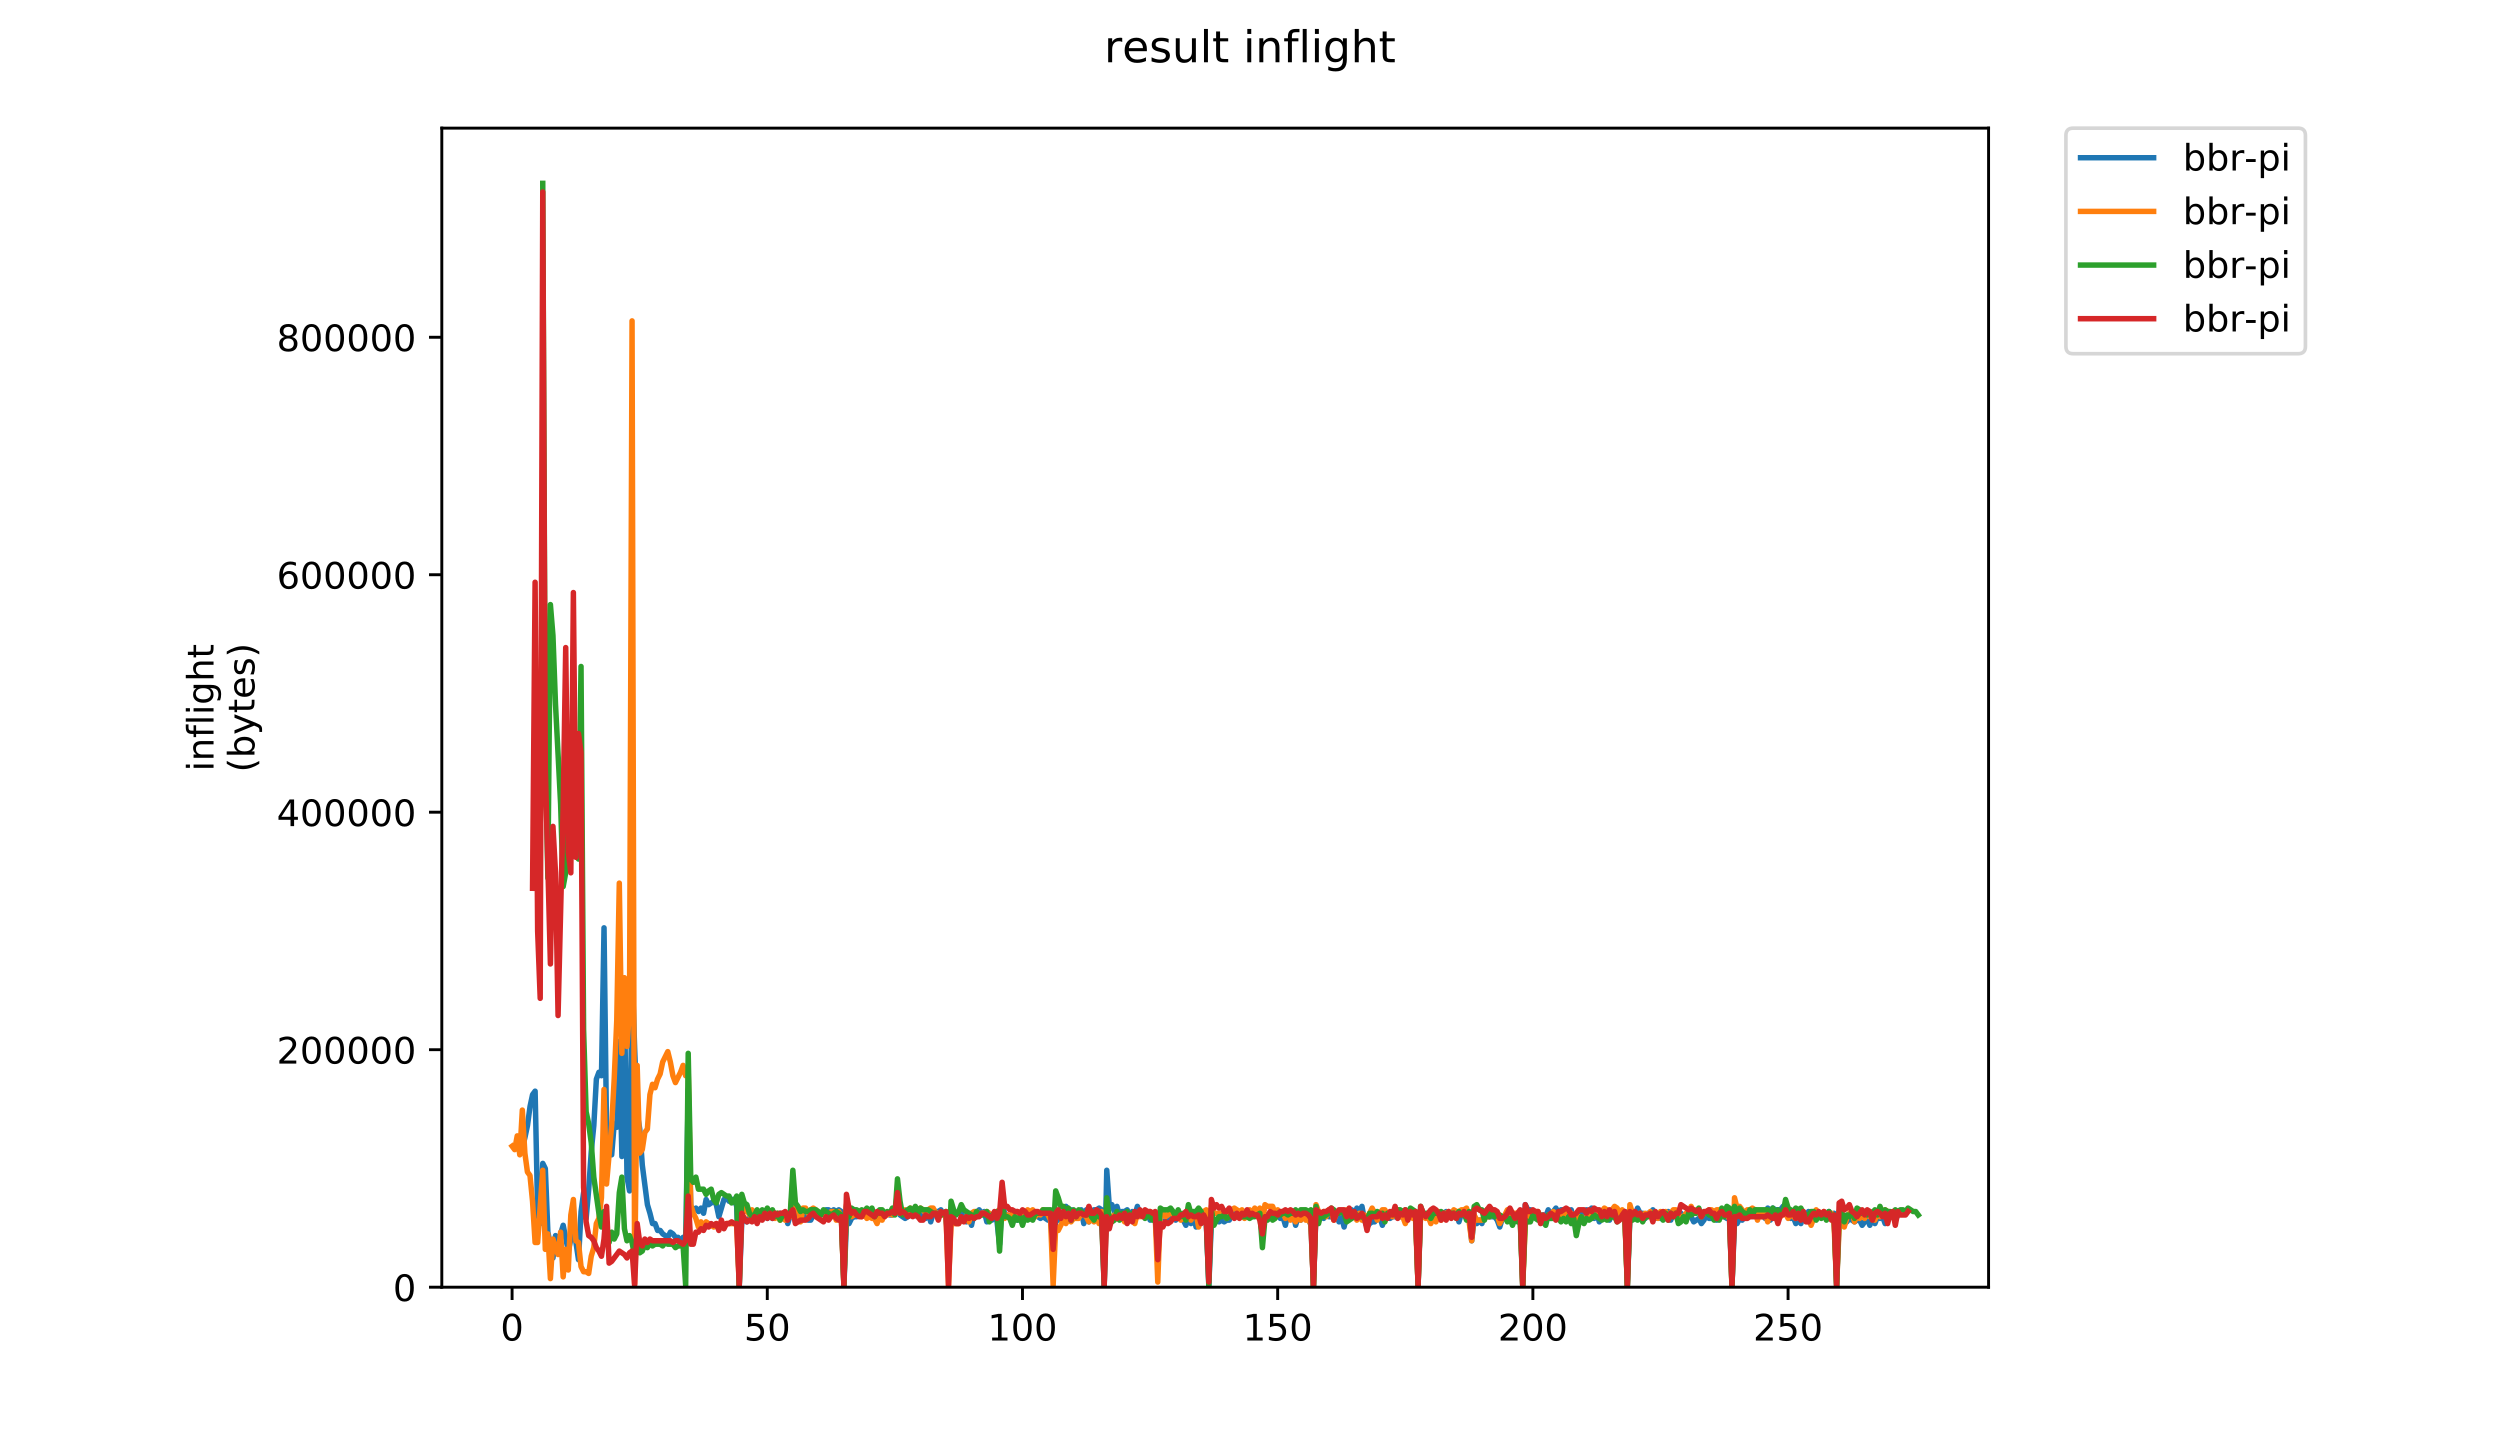 <?xml version="1.0" encoding="utf-8" standalone="no"?>
<!DOCTYPE svg PUBLIC "-//W3C//DTD SVG 1.1//EN"
  "http://www.w3.org/Graphics/SVG/1.1/DTD/svg11.dtd">
<!-- Created with matplotlib (https://matplotlib.org/) -->
<svg height="396pt" version="1.1" viewBox="0 0 684 396" width="684pt" xmlns="http://www.w3.org/2000/svg" xmlns:xlink="http://www.w3.org/1999/xlink">
 <defs>
  <style type="text/css">
*{stroke-linecap:butt;stroke-linejoin:round;}
  </style>
 </defs>
 <g id="figure_1">
  <g id="patch_1">
   <path d="M 0 396 
L 684 396 
L 684 0 
L 0 0 
z
" style="fill:#ffffff;"/>
  </g>
  <g id="axes_1">
   <g id="patch_2">
    <path d="M 120.879 352.174 
L 544.074 352.174 
L 544.074 35.062 
L 120.879 35.062 
z
" style="fill:#ffffff;"/>
   </g>
   <g id="matplotlib.axis_1">
    <g id="xtick_1">
     <g id="line2d_1">
      <defs>
       <path d="M 0 0 
L 0 3.5 
" id="m307047d2e2" style="stroke:#000000;stroke-width:0.8;"/>
      </defs>
      <g>
       <use style="stroke:#000000;stroke-width:0.8;" x="140.106" xlink:href="#m307047d2e2" y="352.174"/>
      </g>
     </g>
     <g id="text_1">
      <!-- 0 -->
      <defs>
       <path d="M 31.781 66.406 
Q 24.172 66.406 20.328 58.906 
Q 16.5 51.422 16.5 36.375 
Q 16.5 21.391 20.328 13.891 
Q 24.172 6.391 31.781 6.391 
Q 39.453 6.391 43.281 13.891 
Q 47.125 21.391 47.125 36.375 
Q 47.125 51.422 43.281 58.906 
Q 39.453 66.406 31.781 66.406 
z
M 31.781 74.219 
Q 44.047 74.219 50.516 64.516 
Q 56.984 54.828 56.984 36.375 
Q 56.984 17.969 50.516 8.266 
Q 44.047 -1.422 31.781 -1.422 
Q 19.531 -1.422 13.062 8.266 
Q 6.594 17.969 6.594 36.375 
Q 6.594 54.828 13.062 64.516 
Q 19.531 74.219 31.781 74.219 
z
" id="DejaVuSans-48"/>
      </defs>
      <g transform="translate(136.925 366.773)scale(0.1 -0.1)">
       <use xlink:href="#DejaVuSans-48"/>
      </g>
     </g>
    </g>
    <g id="xtick_2">
     <g id="line2d_2">
      <g>
       <use style="stroke:#000000;stroke-width:0.8;" x="209.929" xlink:href="#m307047d2e2" y="352.174"/>
      </g>
     </g>
     <g id="text_2">
      <!-- 50 -->
      <defs>
       <path d="M 10.797 72.906 
L 49.516 72.906 
L 49.516 64.594 
L 19.828 64.594 
L 19.828 46.734 
Q 21.969 47.469 24.109 47.828 
Q 26.266 48.188 28.422 48.188 
Q 40.625 48.188 47.75 41.5 
Q 54.891 34.812 54.891 23.391 
Q 54.891 11.625 47.562 5.094 
Q 40.234 -1.422 26.906 -1.422 
Q 22.312 -1.422 17.547 -0.641 
Q 12.797 0.141 7.719 1.703 
L 7.719 11.625 
Q 12.109 9.234 16.797 8.062 
Q 21.484 6.891 26.703 6.891 
Q 35.156 6.891 40.078 11.328 
Q 45.016 15.766 45.016 23.391 
Q 45.016 31 40.078 35.438 
Q 35.156 39.891 26.703 39.891 
Q 22.75 39.891 18.812 39.016 
Q 14.891 38.141 10.797 36.281 
z
" id="DejaVuSans-53"/>
      </defs>
      <g transform="translate(203.566 366.773)scale(0.1 -0.1)">
       <use xlink:href="#DejaVuSans-53"/>
       <use x="63.623" xlink:href="#DejaVuSans-48"/>
      </g>
     </g>
    </g>
    <g id="xtick_3">
     <g id="line2d_3">
      <g>
       <use style="stroke:#000000;stroke-width:0.8;" x="279.751" xlink:href="#m307047d2e2" y="352.174"/>
      </g>
     </g>
     <g id="text_3">
      <!-- 100 -->
      <defs>
       <path d="M 12.406 8.297 
L 28.516 8.297 
L 28.516 63.922 
L 10.984 60.406 
L 10.984 69.391 
L 28.422 72.906 
L 38.281 72.906 
L 38.281 8.297 
L 54.391 8.297 
L 54.391 0 
L 12.406 0 
z
" id="DejaVuSans-49"/>
      </defs>
      <g transform="translate(270.207 366.773)scale(0.1 -0.1)">
       <use xlink:href="#DejaVuSans-49"/>
       <use x="63.623" xlink:href="#DejaVuSans-48"/>
       <use x="127.246" xlink:href="#DejaVuSans-48"/>
      </g>
     </g>
    </g>
    <g id="xtick_4">
     <g id="line2d_4">
      <g>
       <use style="stroke:#000000;stroke-width:0.8;" x="349.573" xlink:href="#m307047d2e2" y="352.174"/>
      </g>
     </g>
     <g id="text_4">
      <!-- 150 -->
      <g transform="translate(340.029 366.773)scale(0.1 -0.1)">
       <use xlink:href="#DejaVuSans-49"/>
       <use x="63.623" xlink:href="#DejaVuSans-53"/>
       <use x="127.246" xlink:href="#DejaVuSans-48"/>
      </g>
     </g>
    </g>
    <g id="xtick_5">
     <g id="line2d_5">
      <g>
       <use style="stroke:#000000;stroke-width:0.8;" x="419.395" xlink:href="#m307047d2e2" y="352.174"/>
      </g>
     </g>
     <g id="text_5">
      <!-- 200 -->
      <defs>
       <path d="M 19.188 8.297 
L 53.609 8.297 
L 53.609 0 
L 7.328 0 
L 7.328 8.297 
Q 12.938 14.109 22.625 23.891 
Q 32.328 33.688 34.812 36.531 
Q 39.547 41.844 41.422 45.531 
Q 43.312 49.219 43.312 52.781 
Q 43.312 58.594 39.234 62.25 
Q 35.156 65.922 28.609 65.922 
Q 23.969 65.922 18.812 64.312 
Q 13.672 62.703 7.812 59.422 
L 7.812 69.391 
Q 13.766 71.781 18.938 73 
Q 24.125 74.219 28.422 74.219 
Q 39.75 74.219 46.484 68.547 
Q 53.219 62.891 53.219 53.422 
Q 53.219 48.922 51.531 44.891 
Q 49.859 40.875 45.406 35.406 
Q 44.188 33.984 37.641 27.219 
Q 31.109 20.453 19.188 8.297 
z
" id="DejaVuSans-50"/>
      </defs>
      <g transform="translate(409.851 366.773)scale(0.1 -0.1)">
       <use xlink:href="#DejaVuSans-50"/>
       <use x="63.623" xlink:href="#DejaVuSans-48"/>
       <use x="127.246" xlink:href="#DejaVuSans-48"/>
      </g>
     </g>
    </g>
    <g id="xtick_6">
     <g id="line2d_6">
      <g>
       <use style="stroke:#000000;stroke-width:0.8;" x="489.217" xlink:href="#m307047d2e2" y="352.174"/>
      </g>
     </g>
     <g id="text_6">
      <!-- 250 -->
      <g transform="translate(479.674 366.773)scale(0.1 -0.1)">
       <use xlink:href="#DejaVuSans-50"/>
       <use x="63.623" xlink:href="#DejaVuSans-53"/>
       <use x="127.246" xlink:href="#DejaVuSans-48"/>
      </g>
     </g>
    </g>
   </g>
   <g id="matplotlib.axis_2">
    <g id="ytick_1">
     <g id="line2d_7">
      <defs>
       <path d="M 0 0 
L -3.5 0 
" id="m5ba6fad180" style="stroke:#000000;stroke-width:0.8;"/>
      </defs>
      <g>
       <use style="stroke:#000000;stroke-width:0.8;" x="120.879" xlink:href="#m5ba6fad180" y="352.174"/>
      </g>
     </g>
     <g id="text_7">
      <!-- 0 -->
      <g transform="translate(107.516 355.973)scale(0.1 -0.1)">
       <use xlink:href="#DejaVuSans-48"/>
      </g>
     </g>
    </g>
    <g id="ytick_2">
     <g id="line2d_8">
      <g>
       <use style="stroke:#000000;stroke-width:0.8;" x="120.879" xlink:href="#m5ba6fad180" y="287.199"/>
      </g>
     </g>
     <g id="text_8">
      <!-- 200000 -->
      <g transform="translate(75.704 290.998)scale(0.1 -0.1)">
       <use xlink:href="#DejaVuSans-50"/>
       <use x="63.623" xlink:href="#DejaVuSans-48"/>
       <use x="127.246" xlink:href="#DejaVuSans-48"/>
       <use x="190.869" xlink:href="#DejaVuSans-48"/>
       <use x="254.492" xlink:href="#DejaVuSans-48"/>
       <use x="318.115" xlink:href="#DejaVuSans-48"/>
      </g>
     </g>
    </g>
    <g id="ytick_3">
     <g id="line2d_9">
      <g>
       <use style="stroke:#000000;stroke-width:0.8;" x="120.879" xlink:href="#m5ba6fad180" y="222.223"/>
      </g>
     </g>
     <g id="text_9">
      <!-- 400000 -->
      <defs>
       <path d="M 37.797 64.312 
L 12.891 25.391 
L 37.797 25.391 
z
M 35.203 72.906 
L 47.609 72.906 
L 47.609 25.391 
L 58.016 25.391 
L 58.016 17.188 
L 47.609 17.188 
L 47.609 0 
L 37.797 0 
L 37.797 17.188 
L 4.891 17.188 
L 4.891 26.703 
z
" id="DejaVuSans-52"/>
      </defs>
      <g transform="translate(75.704 226.022)scale(0.1 -0.1)">
       <use xlink:href="#DejaVuSans-52"/>
       <use x="63.623" xlink:href="#DejaVuSans-48"/>
       <use x="127.246" xlink:href="#DejaVuSans-48"/>
       <use x="190.869" xlink:href="#DejaVuSans-48"/>
       <use x="254.492" xlink:href="#DejaVuSans-48"/>
       <use x="318.115" xlink:href="#DejaVuSans-48"/>
      </g>
     </g>
    </g>
    <g id="ytick_4">
     <g id="line2d_10">
      <g>
       <use style="stroke:#000000;stroke-width:0.8;" x="120.879" xlink:href="#m5ba6fad180" y="157.248"/>
      </g>
     </g>
     <g id="text_10">
      <!-- 600000 -->
      <defs>
       <path d="M 33.016 40.375 
Q 26.375 40.375 22.484 35.828 
Q 18.609 31.297 18.609 23.391 
Q 18.609 15.531 22.484 10.953 
Q 26.375 6.391 33.016 6.391 
Q 39.656 6.391 43.531 10.953 
Q 47.406 15.531 47.406 23.391 
Q 47.406 31.297 43.531 35.828 
Q 39.656 40.375 33.016 40.375 
z
M 52.594 71.297 
L 52.594 62.312 
Q 48.875 64.062 45.094 64.984 
Q 41.312 65.922 37.594 65.922 
Q 27.828 65.922 22.672 59.328 
Q 17.531 52.734 16.797 39.406 
Q 19.672 43.656 24.016 45.922 
Q 28.375 48.188 33.594 48.188 
Q 44.578 48.188 50.953 41.516 
Q 57.328 34.859 57.328 23.391 
Q 57.328 12.156 50.688 5.359 
Q 44.047 -1.422 33.016 -1.422 
Q 20.359 -1.422 13.672 8.266 
Q 6.984 17.969 6.984 36.375 
Q 6.984 53.656 15.188 63.938 
Q 23.391 74.219 37.203 74.219 
Q 40.922 74.219 44.703 73.484 
Q 48.484 72.75 52.594 71.297 
z
" id="DejaVuSans-54"/>
      </defs>
      <g transform="translate(75.704 161.047)scale(0.1 -0.1)">
       <use xlink:href="#DejaVuSans-54"/>
       <use x="63.623" xlink:href="#DejaVuSans-48"/>
       <use x="127.246" xlink:href="#DejaVuSans-48"/>
       <use x="190.869" xlink:href="#DejaVuSans-48"/>
       <use x="254.492" xlink:href="#DejaVuSans-48"/>
       <use x="318.115" xlink:href="#DejaVuSans-48"/>
      </g>
     </g>
    </g>
    <g id="ytick_5">
     <g id="line2d_11">
      <g>
       <use style="stroke:#000000;stroke-width:0.8;" x="120.879" xlink:href="#m5ba6fad180" y="92.272"/>
      </g>
     </g>
     <g id="text_11">
      <!-- 800000 -->
      <defs>
       <path d="M 31.781 34.625 
Q 24.75 34.625 20.719 30.859 
Q 16.703 27.094 16.703 20.516 
Q 16.703 13.922 20.719 10.156 
Q 24.75 6.391 31.781 6.391 
Q 38.812 6.391 42.859 10.172 
Q 46.922 13.969 46.922 20.516 
Q 46.922 27.094 42.891 30.859 
Q 38.875 34.625 31.781 34.625 
z
M 21.922 38.812 
Q 15.578 40.375 12.031 44.719 
Q 8.5 49.078 8.5 55.328 
Q 8.5 64.062 14.719 69.141 
Q 20.953 74.219 31.781 74.219 
Q 42.672 74.219 48.875 69.141 
Q 55.078 64.062 55.078 55.328 
Q 55.078 49.078 51.531 44.719 
Q 48 40.375 41.703 38.812 
Q 48.828 37.156 52.797 32.312 
Q 56.781 27.484 56.781 20.516 
Q 56.781 9.906 50.312 4.234 
Q 43.844 -1.422 31.781 -1.422 
Q 19.734 -1.422 13.25 4.234 
Q 6.781 9.906 6.781 20.516 
Q 6.781 27.484 10.781 32.312 
Q 14.797 37.156 21.922 38.812 
z
M 18.312 54.391 
Q 18.312 48.734 21.844 45.562 
Q 25.391 42.391 31.781 42.391 
Q 38.141 42.391 41.719 45.562 
Q 45.312 48.734 45.312 54.391 
Q 45.312 60.062 41.719 63.234 
Q 38.141 66.406 31.781 66.406 
Q 25.391 66.406 21.844 63.234 
Q 18.312 60.062 18.312 54.391 
z
" id="DejaVuSans-56"/>
      </defs>
      <g transform="translate(75.704 96.072)scale(0.1 -0.1)">
       <use xlink:href="#DejaVuSans-56"/>
       <use x="63.623" xlink:href="#DejaVuSans-48"/>
       <use x="127.246" xlink:href="#DejaVuSans-48"/>
       <use x="190.869" xlink:href="#DejaVuSans-48"/>
       <use x="254.492" xlink:href="#DejaVuSans-48"/>
       <use x="318.115" xlink:href="#DejaVuSans-48"/>
      </g>
     </g>
    </g>
    <g id="text_12">
     <!-- inflight -->
     <defs>
      <path d="M 9.422 54.688 
L 18.406 54.688 
L 18.406 0 
L 9.422 0 
z
M 9.422 75.984 
L 18.406 75.984 
L 18.406 64.594 
L 9.422 64.594 
z
" id="DejaVuSans-105"/>
      <path d="M 54.891 33.016 
L 54.891 0 
L 45.906 0 
L 45.906 32.719 
Q 45.906 40.484 42.875 44.328 
Q 39.844 48.188 33.797 48.188 
Q 26.516 48.188 22.312 43.547 
Q 18.109 38.922 18.109 30.906 
L 18.109 0 
L 9.078 0 
L 9.078 54.688 
L 18.109 54.688 
L 18.109 46.188 
Q 21.344 51.125 25.703 53.562 
Q 30.078 56 35.797 56 
Q 45.219 56 50.047 50.172 
Q 54.891 44.344 54.891 33.016 
z
" id="DejaVuSans-110"/>
      <path d="M 37.109 75.984 
L 37.109 68.5 
L 28.516 68.5 
Q 23.688 68.5 21.797 66.547 
Q 19.922 64.594 19.922 59.516 
L 19.922 54.688 
L 34.719 54.688 
L 34.719 47.703 
L 19.922 47.703 
L 19.922 0 
L 10.891 0 
L 10.891 47.703 
L 2.297 47.703 
L 2.297 54.688 
L 10.891 54.688 
L 10.891 58.5 
Q 10.891 67.625 15.141 71.797 
Q 19.391 75.984 28.609 75.984 
z
" id="DejaVuSans-102"/>
      <path d="M 9.422 75.984 
L 18.406 75.984 
L 18.406 0 
L 9.422 0 
z
" id="DejaVuSans-108"/>
      <path d="M 45.406 27.984 
Q 45.406 37.75 41.375 43.109 
Q 37.359 48.484 30.078 48.484 
Q 22.859 48.484 18.828 43.109 
Q 14.797 37.75 14.797 27.984 
Q 14.797 18.266 18.828 12.891 
Q 22.859 7.516 30.078 7.516 
Q 37.359 7.516 41.375 12.891 
Q 45.406 18.266 45.406 27.984 
z
M 54.391 6.781 
Q 54.391 -7.172 48.188 -13.984 
Q 42 -20.797 29.203 -20.797 
Q 24.469 -20.797 20.266 -20.094 
Q 16.062 -19.391 12.109 -17.922 
L 12.109 -9.188 
Q 16.062 -11.328 19.922 -12.344 
Q 23.781 -13.375 27.781 -13.375 
Q 36.625 -13.375 41.016 -8.766 
Q 45.406 -4.156 45.406 5.172 
L 45.406 9.625 
Q 42.625 4.781 38.281 2.391 
Q 33.938 0 27.875 0 
Q 17.828 0 11.672 7.656 
Q 5.516 15.328 5.516 27.984 
Q 5.516 40.672 11.672 48.328 
Q 17.828 56 27.875 56 
Q 33.938 56 38.281 53.609 
Q 42.625 51.219 45.406 46.391 
L 45.406 54.688 
L 54.391 54.688 
z
" id="DejaVuSans-103"/>
      <path d="M 54.891 33.016 
L 54.891 0 
L 45.906 0 
L 45.906 32.719 
Q 45.906 40.484 42.875 44.328 
Q 39.844 48.188 33.797 48.188 
Q 26.516 48.188 22.312 43.547 
Q 18.109 38.922 18.109 30.906 
L 18.109 0 
L 9.078 0 
L 9.078 75.984 
L 18.109 75.984 
L 18.109 46.188 
Q 21.344 51.125 25.703 53.562 
Q 30.078 56 35.797 56 
Q 45.219 56 50.047 50.172 
Q 54.891 44.344 54.891 33.016 
z
" id="DejaVuSans-104"/>
      <path d="M 18.312 70.219 
L 18.312 54.688 
L 36.812 54.688 
L 36.812 47.703 
L 18.312 47.703 
L 18.312 18.016 
Q 18.312 11.328 20.141 9.422 
Q 21.969 7.516 27.594 7.516 
L 36.812 7.516 
L 36.812 0 
L 27.594 0 
Q 17.188 0 13.234 3.875 
Q 9.281 7.766 9.281 18.016 
L 9.281 47.703 
L 2.688 47.703 
L 2.688 54.688 
L 9.281 54.688 
L 9.281 70.219 
z
" id="DejaVuSans-116"/>
     </defs>
     <g transform="translate(58.426 211.018)rotate(-90)scale(0.1 -0.1)">
      <use xlink:href="#DejaVuSans-105"/>
      <use x="27.783" xlink:href="#DejaVuSans-110"/>
      <use x="91.162" xlink:href="#DejaVuSans-102"/>
      <use x="126.367" xlink:href="#DejaVuSans-108"/>
      <use x="154.15" xlink:href="#DejaVuSans-105"/>
      <use x="181.934" xlink:href="#DejaVuSans-103"/>
      <use x="245.41" xlink:href="#DejaVuSans-104"/>
      <use x="308.789" xlink:href="#DejaVuSans-116"/>
     </g>
     <!-- (bytes) -->
     <defs>
      <path d="M 31 75.875 
Q 24.469 64.656 21.281 53.656 
Q 18.109 42.672 18.109 31.391 
Q 18.109 20.125 21.312 9.062 
Q 24.516 -2 31 -13.188 
L 23.188 -13.188 
Q 15.875 -1.703 12.234 9.375 
Q 8.594 20.453 8.594 31.391 
Q 8.594 42.281 12.203 53.312 
Q 15.828 64.359 23.188 75.875 
z
" id="DejaVuSans-40"/>
      <path d="M 48.688 27.297 
Q 48.688 37.203 44.609 42.844 
Q 40.531 48.484 33.406 48.484 
Q 26.266 48.484 22.188 42.844 
Q 18.109 37.203 18.109 27.297 
Q 18.109 17.391 22.188 11.75 
Q 26.266 6.109 33.406 6.109 
Q 40.531 6.109 44.609 11.75 
Q 48.688 17.391 48.688 27.297 
z
M 18.109 46.391 
Q 20.953 51.266 25.266 53.625 
Q 29.594 56 35.594 56 
Q 45.562 56 51.781 48.094 
Q 58.016 40.188 58.016 27.297 
Q 58.016 14.406 51.781 6.484 
Q 45.562 -1.422 35.594 -1.422 
Q 29.594 -1.422 25.266 0.953 
Q 20.953 3.328 18.109 8.203 
L 18.109 0 
L 9.078 0 
L 9.078 75.984 
L 18.109 75.984 
z
" id="DejaVuSans-98"/>
      <path d="M 32.172 -5.078 
Q 28.375 -14.844 24.75 -17.812 
Q 21.141 -20.797 15.094 -20.797 
L 7.906 -20.797 
L 7.906 -13.281 
L 13.188 -13.281 
Q 16.891 -13.281 18.938 -11.516 
Q 21 -9.766 23.484 -3.219 
L 25.094 0.875 
L 2.984 54.688 
L 12.5 54.688 
L 29.594 11.922 
L 46.688 54.688 
L 56.203 54.688 
z
" id="DejaVuSans-121"/>
      <path d="M 56.203 29.594 
L 56.203 25.203 
L 14.891 25.203 
Q 15.484 15.922 20.484 11.062 
Q 25.484 6.203 34.422 6.203 
Q 39.594 6.203 44.453 7.469 
Q 49.312 8.734 54.109 11.281 
L 54.109 2.781 
Q 49.266 0.734 44.188 -0.344 
Q 39.109 -1.422 33.891 -1.422 
Q 20.797 -1.422 13.156 6.188 
Q 5.516 13.812 5.516 26.812 
Q 5.516 40.234 12.766 48.109 
Q 20.016 56 32.328 56 
Q 43.359 56 49.781 48.891 
Q 56.203 41.797 56.203 29.594 
z
M 47.219 32.234 
Q 47.125 39.594 43.094 43.984 
Q 39.062 48.391 32.422 48.391 
Q 24.906 48.391 20.391 44.141 
Q 15.875 39.891 15.188 32.172 
z
" id="DejaVuSans-101"/>
      <path d="M 44.281 53.078 
L 44.281 44.578 
Q 40.484 46.531 36.375 47.5 
Q 32.281 48.484 27.875 48.484 
Q 21.188 48.484 17.844 46.438 
Q 14.5 44.391 14.5 40.281 
Q 14.5 37.156 16.891 35.375 
Q 19.281 33.594 26.516 31.984 
L 29.594 31.297 
Q 39.156 29.25 43.188 25.516 
Q 47.219 21.781 47.219 15.094 
Q 47.219 7.469 41.188 3.016 
Q 35.156 -1.422 24.609 -1.422 
Q 20.219 -1.422 15.453 -0.562 
Q 10.688 0.297 5.422 2 
L 5.422 11.281 
Q 10.406 8.688 15.234 7.391 
Q 20.062 6.109 24.812 6.109 
Q 31.156 6.109 34.562 8.281 
Q 37.984 10.453 37.984 14.406 
Q 37.984 18.062 35.516 20.016 
Q 33.062 21.969 24.703 23.781 
L 21.578 24.516 
Q 13.234 26.266 9.516 29.906 
Q 5.812 33.547 5.812 39.891 
Q 5.812 47.609 11.281 51.797 
Q 16.75 56 26.812 56 
Q 31.781 56 36.172 55.266 
Q 40.578 54.547 44.281 53.078 
z
" id="DejaVuSans-115"/>
      <path d="M 8.016 75.875 
L 15.828 75.875 
Q 23.141 64.359 26.781 53.312 
Q 30.422 42.281 30.422 31.391 
Q 30.422 20.453 26.781 9.375 
Q 23.141 -1.703 15.828 -13.188 
L 8.016 -13.188 
Q 14.5 -2 17.703 9.062 
Q 20.906 20.125 20.906 31.391 
Q 20.906 42.672 17.703 53.656 
Q 14.5 64.656 8.016 75.875 
z
" id="DejaVuSans-41"/>
     </defs>
     <g transform="translate(69.624 211.295)rotate(-90)scale(0.1 -0.1)">
      <use xlink:href="#DejaVuSans-40"/>
      <use x="39.014" xlink:href="#DejaVuSans-98"/>
      <use x="102.49" xlink:href="#DejaVuSans-121"/>
      <use x="161.67" xlink:href="#DejaVuSans-116"/>
      <use x="200.879" xlink:href="#DejaVuSans-101"/>
      <use x="262.402" xlink:href="#DejaVuSans-115"/>
      <use x="314.502" xlink:href="#DejaVuSans-41"/>
     </g>
    </g>
   </g>
   <g id="line2d_12">
    <path clip-path="url(#pa73e1388e8)" d="M 142.917 314.07 
L 143.616 311.247 
L 144.314 307.954 
L 145.012 302.78 
L 145.71 299.487 
L 146.409 298.546 
L 147.107 331.946 
L 147.805 334.769 
L 148.503 318.304 
L 149.201 319.715 
L 149.9 337.121 
L 151.296 344.177 
L 151.994 338.061 
L 152.693 340.414 
L 153.391 337.591 
L 154.089 335.239 
L 155.485 342.295 
L 156.184 339.002 
L 156.882 333.828 
L 157.58 339.943 
L 158.278 344.647 
L 158.977 331.476 
L 159.675 326.301 
L 160.373 333.357 
L 161.071 325.36 
L 161.769 315.011 
L 162.468 307.954 
L 163.166 295.253 
L 163.864 293.371 
L 164.562 294.312 
L 165.261 253.856 
L 165.959 309.836 
L 166.657 313.6 
L 167.355 315.952 
L 168.053 307.484 
L 168.752 308.425 
L 169.45 284.904 
L 170.148 316.422 
L 170.846 273.143 
L 171.545 322.067 
L 172.243 325.831 
L 172.941 265.146 
L 173.639 286.785 
L 174.337 304.662 
L 175.036 308.895 
L 175.734 318.774 
L 177.13 329.594 
L 177.828 331.946 
L 178.527 334.769 
L 179.225 334.769 
L 179.923 336.65 
L 180.621 336.65 
L 181.32 337.591 
L 182.716 338.532 
L 183.414 337.121 
L 184.112 337.591 
L 184.811 338.532 
L 185.509 338.532 
L 186.207 340.414 
L 186.905 338.532 
L 187.604 340.414 
L 188.302 298.076 
L 189 331.005 
L 189.698 331.005 
L 190.396 330.535 
L 191.095 331.476 
L 191.793 330.535 
L 192.491 331.946 
L 193.189 328.183 
L 193.888 329.594 
L 195.284 328.653 
L 195.982 329.594 
L 196.68 332.887 
L 198.077 328.183 
L 198.775 327.712 
L 199.473 328.653 
L 200.172 328.183 
L 200.87 328.183 
L 201.568 330.064 
L 202.266 351.704 
L 202.964 333.828 
L 203.663 333.828 
L 204.361 334.298 
L 205.059 332.887 
L 205.757 333.357 
L 206.456 333.357 
L 207.154 334.298 
L 207.852 331.946 
L 208.55 332.416 
L 209.248 331.946 
L 209.947 333.357 
L 210.645 331.946 
L 211.343 333.357 
L 212.041 331.946 
L 212.74 332.887 
L 213.438 331.946 
L 214.136 333.357 
L 214.834 331.946 
L 215.532 334.769 
L 216.231 332.416 
L 216.929 328.183 
L 217.627 334.298 
L 218.325 333.828 
L 219.024 332.416 
L 219.722 331.946 
L 220.42 333.357 
L 221.118 333.828 
L 221.816 333.828 
L 222.515 332.416 
L 223.213 332.416 
L 223.911 331.946 
L 224.609 332.416 
L 225.308 331.476 
L 226.006 331.005 
L 226.704 331.005 
L 227.402 331.476 
L 228.1 331.005 
L 228.799 331.476 
L 229.497 331.005 
L 230.195 331.476 
L 230.893 351.704 
L 231.592 334.298 
L 232.29 334.769 
L 232.988 333.357 
L 233.686 332.887 
L 234.384 332.887 
L 235.083 331.946 
L 235.781 331.476 
L 236.479 332.416 
L 237.177 332.416 
L 238.574 331.476 
L 239.97 332.416 
L 241.367 331.476 
L 242.065 331.946 
L 242.763 331.946 
L 243.461 332.416 
L 244.16 332.416 
L 244.858 331.946 
L 245.556 329.594 
L 246.254 332.416 
L 247.651 333.357 
L 249.047 332.416 
L 250.444 332.416 
L 251.142 332.887 
L 251.84 332.887 
L 252.538 331.946 
L 253.236 333.357 
L 253.935 331.476 
L 254.633 334.298 
L 255.331 331.946 
L 256.029 331.476 
L 256.728 331.476 
L 257.426 331.005 
L 258.124 332.416 
L 258.822 332.416 
L 259.52 343.707 
L 260.219 331.005 
L 260.917 332.416 
L 261.615 331.946 
L 263.012 331.946 
L 263.71 332.887 
L 264.408 334.298 
L 265.106 332.416 
L 265.804 335.239 
L 266.503 331.946 
L 267.201 332.887 
L 267.899 331.005 
L 268.597 331.946 
L 269.296 331.476 
L 269.994 334.298 
L 270.692 332.887 
L 271.39 333.828 
L 272.088 331.946 
L 272.787 334.298 
L 273.485 340.414 
L 274.183 327.712 
L 274.881 332.416 
L 275.58 332.416 
L 276.278 332.887 
L 276.976 332.887 
L 277.674 331.476 
L 278.372 333.828 
L 279.071 331.946 
L 279.769 331.946 
L 280.467 332.416 
L 281.165 331.946 
L 281.864 331.946 
L 282.562 331.476 
L 283.26 332.416 
L 284.656 333.357 
L 285.355 332.887 
L 286.751 333.828 
L 287.449 332.416 
L 288.148 344.177 
L 288.846 333.828 
L 289.544 333.828 
L 290.242 331.946 
L 290.94 331.476 
L 291.639 330.064 
L 292.337 331.005 
L 293.035 331.005 
L 293.733 331.946 
L 294.432 331.476 
L 295.13 332.416 
L 295.828 331.005 
L 296.526 334.769 
L 297.224 331.005 
L 297.923 334.298 
L 298.621 331.946 
L 299.319 331.005 
L 300.017 331.005 
L 300.716 330.535 
L 301.414 331.005 
L 302.112 351.704 
L 302.81 320.185 
L 303.508 330.064 
L 304.207 329.594 
L 304.905 331.476 
L 305.603 330.064 
L 306.301 332.416 
L 307 331.476 
L 307.698 331.476 
L 308.396 331.005 
L 309.094 332.887 
L 309.792 331.476 
L 310.491 332.416 
L 311.189 330.064 
L 311.887 332.416 
L 312.585 331.946 
L 313.284 332.416 
L 313.982 331.946 
L 314.68 333.828 
L 315.378 332.887 
L 316.076 333.357 
L 316.775 342.295 
L 317.473 333.828 
L 318.171 334.769 
L 318.869 333.828 
L 319.568 333.357 
L 320.266 333.828 
L 320.964 332.416 
L 321.662 333.828 
L 322.36 332.887 
L 323.059 332.416 
L 324.455 335.239 
L 325.153 332.887 
L 325.852 334.769 
L 326.55 332.887 
L 327.248 335.709 
L 327.946 332.416 
L 328.644 334.298 
L 329.343 332.887 
L 330.041 334.298 
L 330.739 351.704 
L 331.437 333.828 
L 332.136 334.298 
L 332.834 333.828 
L 333.532 334.298 
L 334.23 333.828 
L 334.928 334.298 
L 335.627 333.828 
L 336.325 333.828 
L 337.023 331.946 
L 337.721 331.476 
L 338.42 332.416 
L 339.118 332.416 
L 339.816 331.946 
L 340.514 332.887 
L 341.212 331.476 
L 341.911 331.946 
L 342.609 331.946 
L 343.307 331.476 
L 344.005 331.946 
L 344.704 331.476 
L 345.402 338.061 
L 346.1 332.416 
L 346.798 332.416 
L 347.496 332.887 
L 348.893 332.887 
L 349.591 331.946 
L 350.289 333.357 
L 350.988 332.887 
L 351.686 335.239 
L 352.384 331.946 
L 353.082 331.946 
L 353.78 331.476 
L 354.479 335.239 
L 355.177 332.887 
L 355.875 333.828 
L 356.573 331.946 
L 357.272 332.416 
L 357.97 333.357 
L 358.668 335.239 
L 359.366 351.704 
L 360.064 331.476 
L 361.461 332.416 
L 362.159 333.357 
L 362.857 331.476 
L 363.555 332.887 
L 364.254 332.887 
L 364.952 333.357 
L 365.65 332.416 
L 366.348 334.298 
L 367.047 332.887 
L 367.745 335.709 
L 368.443 332.416 
L 369.141 332.887 
L 369.839 331.005 
L 370.538 332.887 
L 371.236 330.535 
L 371.934 331.476 
L 372.632 330.064 
L 373.331 333.828 
L 374.029 335.709 
L 374.727 334.769 
L 375.425 334.298 
L 376.123 334.298 
L 376.822 332.416 
L 377.52 332.887 
L 378.218 335.239 
L 378.916 332.887 
L 379.615 332.416 
L 380.313 333.357 
L 381.011 332.887 
L 383.106 332.887 
L 383.804 331.946 
L 385.899 331.946 
L 386.597 331.476 
L 387.295 331.946 
L 387.993 351.704 
L 388.691 331.476 
L 389.39 332.887 
L 390.088 332.416 
L 390.786 332.887 
L 391.484 331.476 
L 392.183 332.887 
L 392.881 331.946 
L 393.579 331.946 
L 394.975 332.887 
L 395.674 331.476 
L 397.07 332.416 
L 398.467 331.476 
L 399.165 334.298 
L 399.863 331.946 
L 400.561 331.476 
L 401.259 331.946 
L 401.958 332.887 
L 402.656 339.473 
L 403.354 333.357 
L 404.052 334.769 
L 404.751 333.828 
L 405.449 334.769 
L 406.147 332.416 
L 406.845 332.887 
L 408.94 332.887 
L 409.638 333.828 
L 410.336 335.709 
L 411.035 333.357 
L 411.733 333.357 
L 412.431 331.476 
L 413.129 331.946 
L 413.827 333.357 
L 414.526 333.828 
L 415.224 332.416 
L 415.922 332.416 
L 416.62 351.704 
L 417.319 329.594 
L 418.017 331.005 
L 418.715 331.005 
L 419.413 331.476 
L 420.111 332.416 
L 420.81 332.416 
L 421.508 334.298 
L 422.206 332.416 
L 422.904 332.887 
L 423.603 331.005 
L 424.301 333.357 
L 424.999 331.476 
L 425.697 330.535 
L 426.395 331.946 
L 427.094 331.005 
L 428.49 331.005 
L 429.188 332.887 
L 429.887 331.005 
L 430.585 333.828 
L 431.283 333.357 
L 431.981 331.946 
L 432.679 331.476 
L 433.378 332.887 
L 434.076 331.005 
L 434.774 331.476 
L 435.472 330.535 
L 436.171 333.357 
L 436.869 331.946 
L 437.567 334.298 
L 438.265 331.946 
L 438.963 333.357 
L 439.662 331.946 
L 440.36 333.828 
L 441.058 331.946 
L 442.455 331.946 
L 443.153 333.357 
L 443.851 331.476 
L 444.549 331.476 
L 445.247 351.704 
L 445.946 331.946 
L 446.644 331.946 
L 447.342 332.416 
L 448.04 330.535 
L 448.739 331.946 
L 449.437 331.946 
L 450.135 333.357 
L 450.833 331.946 
L 451.531 332.887 
L 452.23 331.005 
L 452.928 333.357 
L 453.626 332.416 
L 454.324 333.357 
L 455.023 331.946 
L 455.721 332.887 
L 456.419 331.476 
L 457.117 333.828 
L 457.815 331.946 
L 459.91 331.946 
L 460.608 332.887 
L 461.307 332.416 
L 462.005 332.887 
L 462.703 332.887 
L 463.401 334.298 
L 464.798 333.357 
L 465.496 334.769 
L 466.194 333.828 
L 466.892 332.416 
L 467.591 333.357 
L 468.987 333.357 
L 469.685 333.828 
L 470.383 332.887 
L 471.78 332.887 
L 472.478 333.357 
L 473.176 333.357 
L 473.875 351.704 
L 474.573 333.828 
L 475.271 334.769 
L 475.969 333.357 
L 476.667 333.828 
L 477.366 332.416 
L 478.064 332.887 
L 478.762 331.946 
L 479.46 331.946 
L 480.159 331.005 
L 480.857 332.416 
L 481.555 331.476 
L 482.253 331.476 
L 482.951 333.357 
L 483.65 330.535 
L 484.348 333.828 
L 485.046 330.535 
L 485.744 331.005 
L 487.141 331.005 
L 487.839 330.064 
L 488.537 330.535 
L 489.235 332.887 
L 489.934 333.357 
L 490.632 332.887 
L 491.33 334.769 
L 492.028 332.887 
L 492.727 334.769 
L 493.425 332.416 
L 494.123 333.828 
L 494.821 331.476 
L 495.519 332.416 
L 496.218 332.416 
L 496.916 333.357 
L 497.614 331.946 
L 499.709 331.946 
L 500.407 331.476 
L 501.105 332.416 
L 501.803 331.946 
L 502.502 351.704 
L 503.2 333.357 
L 503.898 333.828 
L 504.596 333.828 
L 505.295 334.298 
L 505.993 333.357 
L 507.389 334.298 
L 508.087 333.828 
L 508.786 333.828 
L 509.484 335.239 
L 510.88 333.357 
L 511.579 335.239 
L 512.277 333.357 
L 512.975 334.769 
L 513.673 332.887 
L 514.371 333.357 
L 515.07 332.887 
L 515.768 334.769 
L 516.466 333.357 
L 517.164 332.416 
L 517.863 332.887 
L 518.561 333.828 
L 519.259 332.416 
L 519.259 332.416 
" style="fill:none;stroke:#1f77b4;stroke-linecap:square;stroke-width:1.5;"/>
   </g>
   <g id="line2d_13">
    <path clip-path="url(#pa73e1388e8)" d="M 140.115 313.6 
L 140.813 314.54 
L 141.511 310.777 
L 142.209 315.952 
L 142.908 303.721 
L 143.606 315.481 
L 144.304 320.656 
L 145.002 321.597 
L 145.701 328.653 
L 146.399 339.943 
L 147.097 339.943 
L 148.493 320.185 
L 149.192 341.825 
L 149.89 337.591 
L 150.588 349.822 
L 151.286 339.002 
L 151.985 341.354 
L 152.683 343.236 
L 153.381 337.121 
L 154.079 349.352 
L 154.777 341.825 
L 155.476 347.47 
L 156.174 332.416 
L 156.872 328.183 
L 157.57 339.473 
L 158.269 339.943 
L 158.967 346.529 
L 159.665 347.94 
L 160.363 347.94 
L 161.061 348.411 
L 161.76 343.707 
L 162.458 341.354 
L 163.156 334.769 
L 163.854 333.357 
L 164.553 327.712 
L 165.251 298.076 
L 165.949 323.949 
L 167.345 307.954 
L 168.044 295.253 
L 168.742 279.259 
L 169.44 241.625 
L 170.138 288.197 
L 170.837 267.498 
L 171.535 286.315 
L 172.233 276.436 
L 172.931 87.797 
L 173.629 351.233 
L 174.328 291.49 
L 175.026 315.481 
L 175.724 314.54 
L 176.422 309.836 
L 177.12 308.895 
L 177.819 299.487 
L 178.517 296.664 
L 179.215 297.605 
L 179.913 295.253 
L 180.612 293.842 
L 181.31 290.549 
L 182.706 287.726 
L 183.404 290.549 
L 184.103 294.312 
L 184.801 296.194 
L 186.197 293.371 
L 186.896 291.49 
L 187.594 294.312 
L 188.292 292.901 
L 188.99 329.594 
L 189.688 331.946 
L 190.387 333.357 
L 191.085 335.709 
L 191.783 334.298 
L 192.481 335.709 
L 193.18 334.298 
L 195.274 335.709 
L 195.972 334.769 
L 196.671 335.239 
L 197.369 334.769 
L 198.067 335.709 
L 198.765 334.769 
L 201.558 334.769 
L 202.256 351.704 
L 202.955 328.183 
L 203.653 331.476 
L 204.351 331.005 
L 205.049 332.416 
L 205.748 331.005 
L 206.446 331.946 
L 207.144 331.946 
L 207.842 333.357 
L 208.54 331.946 
L 209.239 332.416 
L 209.937 331.946 
L 210.635 332.887 
L 211.333 331.946 
L 212.032 333.357 
L 212.73 331.946 
L 213.428 333.828 
L 214.126 331.946 
L 214.824 333.828 
L 215.523 332.416 
L 216.221 332.887 
L 216.919 323.478 
L 217.617 330.535 
L 218.316 330.535 
L 219.014 334.298 
L 219.712 330.535 
L 220.41 330.535 
L 221.108 331.946 
L 221.807 331.005 
L 222.505 330.535 
L 223.203 331.005 
L 223.901 331.946 
L 224.6 332.416 
L 225.298 331.946 
L 225.996 332.887 
L 226.694 332.887 
L 227.392 331.476 
L 228.091 331.476 
L 228.789 333.828 
L 229.487 331.476 
L 230.185 332.887 
L 230.884 351.704 
L 231.582 329.594 
L 232.28 331.946 
L 232.978 332.887 
L 233.676 332.416 
L 234.375 331.476 
L 235.073 331.946 
L 235.771 332.887 
L 236.469 331.946 
L 237.168 333.357 
L 237.866 332.887 
L 238.564 333.357 
L 239.262 333.357 
L 239.96 334.769 
L 240.659 332.887 
L 241.357 333.828 
L 242.055 331.946 
L 242.753 332.416 
L 243.452 331.946 
L 244.15 332.416 
L 244.848 331.946 
L 245.546 331.005 
L 246.244 331.946 
L 246.943 331.946 
L 247.641 331.005 
L 248.339 331.946 
L 249.037 330.535 
L 249.736 331.946 
L 250.434 331.005 
L 251.132 331.005 
L 251.83 330.535 
L 252.528 331.005 
L 253.227 331.946 
L 253.925 331.005 
L 254.623 330.535 
L 255.321 330.535 
L 256.02 331.946 
L 256.718 331.946 
L 257.416 332.416 
L 258.114 332.416 
L 258.812 331.946 
L 259.511 351.704 
L 260.209 334.769 
L 262.304 334.769 
L 263.002 333.357 
L 263.7 333.828 
L 264.398 332.887 
L 265.096 334.298 
L 265.795 331.946 
L 266.493 331.476 
L 267.191 331.476 
L 267.889 332.416 
L 268.588 331.946 
L 269.286 331.946 
L 269.984 331.476 
L 271.38 332.416 
L 272.079 332.416 
L 272.777 331.476 
L 273.475 331.005 
L 274.173 331.005 
L 274.872 333.357 
L 275.57 332.416 
L 276.268 333.357 
L 276.966 331.946 
L 277.664 332.887 
L 278.363 331.476 
L 279.061 332.416 
L 279.759 331.946 
L 280.457 331.946 
L 281.156 331.005 
L 281.854 331.476 
L 282.552 331.005 
L 283.25 332.887 
L 283.948 331.946 
L 284.647 332.416 
L 285.345 331.005 
L 286.043 331.476 
L 286.741 332.416 
L 287.44 333.828 
L 288.138 351.704 
L 288.836 335.709 
L 289.534 336.65 
L 290.931 333.828 
L 291.629 334.769 
L 292.327 333.357 
L 293.025 334.298 
L 293.724 333.357 
L 295.12 333.357 
L 295.818 331.946 
L 297.215 332.887 
L 297.913 334.298 
L 298.611 333.357 
L 299.309 334.298 
L 300.008 331.946 
L 300.706 334.769 
L 301.404 331.476 
L 302.102 334.298 
L 302.8 333.357 
L 303.499 333.828 
L 304.197 332.887 
L 304.895 332.416 
L 305.593 332.887 
L 306.99 332.887 
L 307.688 334.298 
L 308.386 333.357 
L 309.084 333.828 
L 309.783 333.828 
L 310.481 334.769 
L 311.179 331.946 
L 311.877 332.887 
L 312.576 331.946 
L 313.274 331.476 
L 313.972 331.946 
L 314.67 331.476 
L 316.067 332.416 
L 316.765 350.763 
L 317.463 331.476 
L 318.161 331.476 
L 318.86 332.887 
L 319.558 332.416 
L 320.256 331.476 
L 320.954 332.416 
L 321.652 332.416 
L 322.351 331.946 
L 323.049 333.828 
L 323.747 333.357 
L 324.445 331.946 
L 325.144 331.946 
L 325.842 333.828 
L 326.54 331.946 
L 327.238 331.946 
L 327.936 335.709 
L 328.635 332.416 
L 329.333 331.476 
L 330.031 331.005 
L 330.729 342.295 
L 331.428 330.064 
L 332.126 331.946 
L 334.22 331.946 
L 334.919 331.476 
L 335.617 333.357 
L 336.315 331.946 
L 337.013 331.005 
L 337.712 330.535 
L 339.108 331.476 
L 339.806 331.005 
L 340.504 333.357 
L 341.203 331.476 
L 341.901 331.005 
L 342.599 331.946 
L 343.297 330.535 
L 343.996 331.476 
L 344.694 330.535 
L 345.392 334.769 
L 346.09 329.594 
L 346.788 330.064 
L 348.185 330.064 
L 348.883 331.946 
L 349.581 331.005 
L 350.28 331.946 
L 350.978 331.476 
L 351.676 333.357 
L 352.374 331.476 
L 353.072 333.828 
L 353.771 332.887 
L 354.469 334.298 
L 355.167 332.887 
L 355.865 333.828 
L 356.564 331.946 
L 357.262 333.828 
L 357.96 333.828 
L 358.658 334.769 
L 359.356 351.704 
L 360.055 329.594 
L 360.753 331.476 
L 361.451 332.416 
L 362.149 331.476 
L 362.848 332.887 
L 363.546 331.005 
L 364.244 331.476 
L 364.942 333.828 
L 365.64 331.946 
L 366.339 331.946 
L 367.037 331.476 
L 367.735 331.946 
L 368.433 331.005 
L 369.131 331.946 
L 370.528 331.946 
L 371.226 333.828 
L 371.924 331.946 
L 372.623 333.828 
L 373.321 332.416 
L 374.019 334.298 
L 374.717 331.946 
L 375.415 330.535 
L 376.114 331.946 
L 376.812 333.828 
L 377.51 331.946 
L 378.208 331.005 
L 378.907 331.005 
L 379.605 332.416 
L 380.303 332.416 
L 381.001 332.887 
L 382.398 331.946 
L 383.096 332.887 
L 383.794 332.887 
L 384.492 334.769 
L 385.191 332.887 
L 385.889 332.887 
L 386.587 333.357 
L 387.285 333.357 
L 387.983 351.704 
L 388.682 331.946 
L 389.38 332.887 
L 390.078 333.357 
L 390.776 332.887 
L 391.475 334.769 
L 392.173 332.416 
L 392.871 334.298 
L 393.569 331.476 
L 394.267 333.828 
L 394.966 331.946 
L 395.664 331.946 
L 396.362 331.476 
L 397.06 332.887 
L 397.759 331.005 
L 398.457 331.476 
L 399.155 331.476 
L 399.853 331.005 
L 400.551 331.005 
L 401.25 330.535 
L 401.948 334.298 
L 402.646 339.473 
L 403.344 332.416 
L 404.043 333.828 
L 405.439 333.828 
L 406.137 332.887 
L 407.534 332.887 
L 408.232 331.476 
L 408.93 331.476 
L 409.628 332.416 
L 410.327 334.769 
L 411.025 333.357 
L 411.723 332.416 
L 412.421 331.005 
L 413.119 331.946 
L 415.214 331.946 
L 415.912 332.416 
L 416.611 351.704 
L 417.309 335.239 
L 418.007 332.416 
L 418.705 331.946 
L 419.403 331.946 
L 420.102 332.416 
L 420.8 331.476 
L 421.498 332.887 
L 422.196 333.357 
L 422.895 333.357 
L 423.593 332.416 
L 424.291 332.416 
L 424.989 331.476 
L 425.687 332.416 
L 426.386 332.887 
L 427.084 331.476 
L 427.782 332.416 
L 428.48 331.476 
L 429.179 331.476 
L 429.877 331.946 
L 430.575 333.828 
L 431.273 334.298 
L 431.971 332.887 
L 432.67 332.887 
L 433.368 333.357 
L 434.066 333.357 
L 434.764 331.946 
L 435.463 331.476 
L 436.161 332.887 
L 436.859 332.416 
L 437.557 332.416 
L 438.954 330.535 
L 439.652 331.005 
L 440.35 332.416 
L 441.048 331.005 
L 441.747 330.064 
L 442.445 330.535 
L 443.143 331.946 
L 443.841 331.005 
L 444.539 332.416 
L 445.238 351.704 
L 445.936 329.594 
L 446.634 331.946 
L 447.332 331.946 
L 448.031 333.357 
L 448.729 331.946 
L 449.427 333.357 
L 450.125 331.946 
L 450.823 332.887 
L 451.522 331.476 
L 452.22 332.887 
L 452.918 331.946 
L 453.616 333.357 
L 454.315 331.476 
L 455.013 331.946 
L 455.711 331.476 
L 456.409 332.416 
L 457.107 331.946 
L 457.806 331.005 
L 458.504 331.005 
L 459.202 332.416 
L 459.9 332.887 
L 460.599 332.887 
L 461.297 331.946 
L 461.995 331.946 
L 462.693 330.064 
L 463.391 331.946 
L 464.09 331.005 
L 464.788 331.476 
L 465.486 332.887 
L 466.184 331.946 
L 467.581 331.005 
L 468.279 331.005 
L 468.977 331.476 
L 469.675 331.005 
L 470.374 331.005 
L 471.072 332.887 
L 471.77 331.946 
L 472.468 332.887 
L 473.167 331.476 
L 473.865 352.174 
L 474.563 327.712 
L 475.261 330.535 
L 475.959 330.064 
L 477.356 331.946 
L 478.054 331.005 
L 478.752 331.005 
L 479.451 330.535 
L 480.149 331.005 
L 480.847 333.828 
L 481.545 331.476 
L 482.243 332.887 
L 482.942 331.946 
L 483.64 334.298 
L 484.338 331.946 
L 485.036 331.946 
L 485.735 331.476 
L 486.433 331.946 
L 487.131 332.887 
L 487.829 331.476 
L 488.527 331.946 
L 489.226 333.357 
L 489.924 331.476 
L 490.622 332.887 
L 491.32 333.357 
L 492.019 332.887 
L 492.717 331.946 
L 493.415 332.887 
L 494.113 332.416 
L 494.811 333.357 
L 495.51 335.239 
L 496.208 333.357 
L 496.906 331.005 
L 497.604 332.416 
L 498.303 332.887 
L 499.001 331.476 
L 499.699 331.946 
L 500.397 333.357 
L 501.095 331.946 
L 501.794 334.769 
L 502.492 351.704 
L 503.19 335.709 
L 503.888 332.416 
L 504.587 335.709 
L 505.285 333.357 
L 505.983 331.946 
L 506.681 331.476 
L 507.379 334.298 
L 508.078 332.416 
L 508.776 333.357 
L 509.474 331.476 
L 510.172 333.357 
L 510.871 331.476 
L 511.569 332.887 
L 512.267 331.946 
L 512.965 333.828 
L 513.663 331.946 
L 514.362 332.887 
L 515.06 331.476 
L 515.758 331.005 
L 516.456 331.476 
L 516.456 331.476 
" style="fill:none;stroke:#ff7f0e;stroke-linecap:square;stroke-width:1.5;"/>
   </g>
   <g id="line2d_14">
    <path clip-path="url(#pa73e1388e8)" d="M 148.496 50.163 
L 149.194 203.521 
L 149.893 240.214 
L 150.591 165.417 
L 151.289 173.884 
L 151.987 192.701 
L 153.384 219.986 
L 154.082 242.566 
L 154.78 238.802 
L 155.478 220.456 
L 156.177 229.864 
L 156.875 233.157 
L 157.573 206.814 
L 158.271 235.039 
L 158.97 182.352 
L 159.668 281.611 
L 160.366 304.191 
L 161.064 307.484 
L 161.762 312.659 
L 162.461 322.067 
L 163.857 331.946 
L 164.555 335.709 
L 165.254 331.476 
L 165.952 339.943 
L 166.65 339.943 
L 167.348 337.121 
L 168.046 339.002 
L 168.745 337.591 
L 169.443 326.301 
L 170.141 322.067 
L 170.839 336.18 
L 171.538 339.473 
L 172.236 338.061 
L 172.934 339.943 
L 173.632 343.707 
L 174.33 338.061 
L 175.029 342.766 
L 175.727 342.295 
L 176.425 340.414 
L 177.123 341.354 
L 177.822 339.943 
L 178.52 340.884 
L 179.218 340.414 
L 180.614 340.414 
L 181.313 340.884 
L 182.011 339.943 
L 182.709 340.414 
L 184.106 340.414 
L 184.804 341.354 
L 185.502 340.884 
L 186.898 340.884 
L 187.597 351.704 
L 188.295 288.197 
L 188.993 322.538 
L 189.691 323.478 
L 190.39 322.067 
L 191.088 325.36 
L 192.484 325.36 
L 193.182 326.771 
L 193.881 325.831 
L 194.579 325.36 
L 195.277 328.183 
L 195.975 329.123 
L 196.674 326.771 
L 197.372 326.301 
L 198.768 327.242 
L 199.466 327.242 
L 200.165 329.123 
L 200.863 328.653 
L 201.561 327.242 
L 202.259 351.704 
L 202.958 326.771 
L 203.656 329.123 
L 204.354 329.594 
L 205.052 331.946 
L 205.75 332.887 
L 206.449 332.416 
L 207.147 331.005 
L 207.845 332.416 
L 208.543 331.005 
L 209.241 331.946 
L 209.94 330.535 
L 210.638 332.416 
L 211.336 331.005 
L 212.034 332.887 
L 212.733 331.946 
L 213.431 333.828 
L 214.129 332.416 
L 214.827 332.416 
L 215.525 331.946 
L 216.224 331.946 
L 216.922 320.185 
L 217.62 329.123 
L 218.318 330.064 
L 219.017 331.476 
L 219.715 331.005 
L 220.413 331.476 
L 221.111 331.476 
L 221.809 331.005 
L 223.206 331.005 
L 223.904 331.476 
L 224.602 332.416 
L 225.301 331.005 
L 227.395 332.416 
L 228.792 331.476 
L 230.188 332.416 
L 230.886 351.704 
L 231.585 330.064 
L 232.283 332.887 
L 232.981 330.535 
L 233.679 331.005 
L 234.377 331.005 
L 235.076 331.476 
L 235.774 331.005 
L 236.472 331.476 
L 237.17 330.535 
L 237.869 331.476 
L 238.567 330.535 
L 239.265 332.887 
L 240.661 331.005 
L 241.36 331.005 
L 242.058 331.946 
L 242.756 331.476 
L 243.454 331.946 
L 244.153 330.535 
L 244.851 332.416 
L 245.549 322.538 
L 246.247 328.653 
L 246.945 332.416 
L 247.644 331.476 
L 249.04 330.535 
L 249.738 331.476 
L 250.437 330.064 
L 251.135 331.946 
L 251.833 330.535 
L 252.531 331.005 
L 253.928 331.005 
L 255.324 331.946 
L 256.022 331.946 
L 256.721 332.416 
L 257.419 332.416 
L 258.815 331.476 
L 259.513 343.707 
L 260.212 328.653 
L 260.91 331.005 
L 261.608 332.416 
L 262.306 331.476 
L 263.005 329.594 
L 263.703 331.005 
L 265.797 332.416 
L 266.496 333.357 
L 267.194 331.476 
L 267.892 332.416 
L 269.289 332.416 
L 269.987 331.476 
L 270.685 334.298 
L 271.383 332.416 
L 272.78 331.476 
L 273.478 342.295 
L 274.176 330.064 
L 274.874 332.887 
L 275.573 332.887 
L 276.271 333.357 
L 276.969 335.239 
L 277.667 332.887 
L 278.365 333.828 
L 279.064 332.887 
L 279.762 335.239 
L 280.46 332.887 
L 281.158 333.828 
L 281.857 333.357 
L 282.555 333.828 
L 283.253 331.946 
L 284.649 331.946 
L 285.348 331.005 
L 287.442 331.005 
L 288.141 338.061 
L 288.839 325.831 
L 289.537 327.712 
L 290.235 330.064 
L 290.933 330.064 
L 291.632 331.476 
L 292.33 330.535 
L 293.028 333.828 
L 293.726 331.005 
L 294.425 332.887 
L 295.123 331.005 
L 297.217 332.416 
L 297.916 331.476 
L 298.614 332.887 
L 299.312 333.828 
L 300.01 331.946 
L 300.709 332.887 
L 301.407 333.357 
L 302.105 351.704 
L 302.803 327.712 
L 303.501 333.357 
L 304.2 334.298 
L 304.898 333.828 
L 305.596 331.476 
L 306.294 333.828 
L 306.993 331.946 
L 307.691 332.416 
L 308.389 331.476 
L 309.087 333.828 
L 309.785 331.946 
L 310.484 332.416 
L 311.182 331.946 
L 312.578 331.946 
L 313.277 333.357 
L 313.975 331.946 
L 315.371 333.828 
L 316.069 332.887 
L 316.768 339.002 
L 317.466 330.535 
L 318.164 331.005 
L 319.561 331.005 
L 320.259 330.535 
L 320.957 331.476 
L 321.655 332.887 
L 322.353 331.005 
L 323.052 332.887 
L 323.75 331.946 
L 324.448 333.828 
L 325.146 329.594 
L 325.845 331.946 
L 326.543 331.476 
L 327.241 331.476 
L 327.939 330.535 
L 328.637 331.476 
L 329.336 334.298 
L 330.034 333.828 
L 330.732 351.704 
L 331.43 331.005 
L 332.129 335.239 
L 332.827 333.828 
L 333.525 332.887 
L 334.223 332.887 
L 334.921 332.416 
L 335.62 333.357 
L 336.318 332.887 
L 341.205 332.887 
L 341.904 333.357 
L 342.602 332.887 
L 343.3 332.887 
L 344.697 331.946 
L 345.395 341.354 
L 346.093 333.357 
L 346.791 333.828 
L 347.489 332.416 
L 348.188 333.828 
L 348.886 333.357 
L 349.584 331.946 
L 350.282 332.416 
L 350.981 331.946 
L 351.679 331.946 
L 352.377 332.416 
L 353.075 331.946 
L 353.773 331.946 
L 354.472 331.005 
L 355.17 331.946 
L 355.868 331.005 
L 357.265 331.005 
L 357.963 331.476 
L 358.661 331.005 
L 359.359 352.174 
L 360.057 330.064 
L 360.756 334.769 
L 361.454 331.946 
L 362.152 332.887 
L 363.549 331.946 
L 364.247 330.535 
L 364.945 331.005 
L 365.643 331.946 
L 366.341 331.946 
L 367.04 331.476 
L 367.738 331.946 
L 368.436 334.298 
L 371.229 332.416 
L 371.927 332.887 
L 372.625 332.887 
L 374.022 333.828 
L 374.72 331.946 
L 375.418 331.946 
L 376.117 332.416 
L 376.815 331.476 
L 377.513 332.416 
L 378.211 331.946 
L 378.909 334.298 
L 379.608 331.946 
L 380.306 332.416 
L 381.004 331.476 
L 381.702 332.416 
L 382.401 331.005 
L 383.099 331.005 
L 383.797 331.476 
L 384.495 331.005 
L 385.193 331.946 
L 385.892 330.535 
L 387.288 331.476 
L 387.986 351.704 
L 388.685 330.064 
L 389.383 331.946 
L 390.779 331.946 
L 391.477 333.357 
L 392.176 331.946 
L 393.572 331.946 
L 394.27 331.476 
L 395.667 332.416 
L 396.365 331.946 
L 397.761 331.946 
L 398.46 333.357 
L 399.158 331.476 
L 399.856 332.416 
L 400.554 331.946 
L 401.252 333.828 
L 401.951 331.476 
L 402.649 335.709 
L 403.347 330.064 
L 404.045 329.594 
L 404.744 331.005 
L 405.442 331.005 
L 406.14 333.828 
L 406.838 331.005 
L 407.536 332.887 
L 408.235 331.005 
L 408.933 332.887 
L 409.631 332.416 
L 410.329 332.416 
L 411.028 332.887 
L 411.726 332.887 
L 412.424 334.298 
L 413.122 333.357 
L 413.82 335.239 
L 414.519 333.357 
L 415.217 334.298 
L 415.915 333.357 
L 416.613 351.704 
L 417.312 333.828 
L 418.01 334.298 
L 418.708 334.298 
L 419.406 332.416 
L 420.104 333.357 
L 420.803 333.828 
L 421.501 332.416 
L 422.199 334.298 
L 422.897 335.239 
L 423.596 332.416 
L 424.294 333.357 
L 426.388 333.357 
L 427.087 334.298 
L 427.785 333.357 
L 428.483 334.298 
L 429.181 332.887 
L 429.88 334.769 
L 430.578 333.357 
L 431.276 338.061 
L 431.974 334.769 
L 432.672 332.887 
L 433.371 334.769 
L 434.069 333.357 
L 434.767 333.828 
L 435.465 333.357 
L 436.164 332.416 
L 438.258 333.828 
L 438.956 333.357 
L 439.655 333.828 
L 441.051 332.887 
L 441.749 332.887 
L 442.448 334.298 
L 443.146 333.357 
L 443.844 333.357 
L 444.542 331.946 
L 445.24 352.174 
L 445.939 332.887 
L 446.637 333.828 
L 447.335 333.357 
L 448.033 333.828 
L 448.732 332.416 
L 449.43 334.298 
L 450.128 332.887 
L 450.826 332.887 
L 452.223 331.946 
L 452.921 331.946 
L 453.619 332.416 
L 454.317 332.416 
L 455.016 333.828 
L 455.714 331.946 
L 456.412 333.828 
L 457.11 331.946 
L 457.808 332.887 
L 458.507 331.946 
L 459.205 334.769 
L 459.903 334.298 
L 460.601 332.887 
L 461.3 334.298 
L 461.998 331.946 
L 462.696 332.416 
L 463.394 331.946 
L 464.092 331.946 
L 464.791 330.535 
L 465.489 332.887 
L 466.187 331.946 
L 466.885 331.476 
L 467.584 332.416 
L 468.282 332.416 
L 468.98 333.828 
L 469.678 332.887 
L 470.376 333.828 
L 471.075 330.535 
L 471.773 332.887 
L 472.471 330.064 
L 473.169 330.535 
L 473.868 352.174 
L 474.566 330.064 
L 475.264 332.416 
L 475.962 330.535 
L 476.66 331.476 
L 477.359 331.946 
L 478.057 332.887 
L 478.755 331.005 
L 479.453 332.416 
L 480.152 331.005 
L 483.643 331.005 
L 484.341 331.946 
L 485.039 330.535 
L 485.737 333.357 
L 486.436 331.005 
L 487.134 332.416 
L 487.832 331.946 
L 488.53 328.183 
L 489.228 330.535 
L 490.625 331.476 
L 491.323 330.535 
L 492.021 331.005 
L 492.72 330.535 
L 493.418 331.946 
L 494.116 332.416 
L 494.814 332.416 
L 495.512 331.476 
L 496.211 331.476 
L 496.909 333.828 
L 497.607 332.416 
L 498.305 333.357 
L 499.004 331.946 
L 499.702 333.828 
L 500.4 331.476 
L 501.098 332.887 
L 501.796 332.416 
L 502.495 351.704 
L 503.193 331.476 
L 503.891 331.476 
L 504.589 334.298 
L 505.288 332.416 
L 505.986 332.887 
L 506.684 331.476 
L 507.382 333.357 
L 508.08 330.535 
L 508.779 331.005 
L 509.477 331.946 
L 510.175 331.476 
L 510.873 332.416 
L 511.572 331.476 
L 512.27 331.946 
L 512.968 331.005 
L 513.666 332.416 
L 514.364 330.064 
L 515.063 331.946 
L 515.761 331.005 
L 516.459 331.476 
L 517.157 331.476 
L 517.856 331.946 
L 518.554 331.005 
L 519.252 331.476 
L 519.95 331.005 
L 520.648 331.005 
L 521.347 331.476 
L 522.045 330.535 
L 523.441 331.476 
L 524.14 331.476 
L 524.838 332.416 
L 524.838 332.416 
" style="fill:none;stroke:#2ca02c;stroke-linecap:square;stroke-width:1.5;"/>
   </g>
   <g id="line2d_15">
    <path clip-path="url(#pa73e1388e8)" d="M 145.703 243.036 
L 146.402 159.301 
L 147.1 254.797 
L 147.798 273.143 
L 148.496 52.515 
L 149.194 210.107 
L 150.591 263.735 
L 151.289 226.101 
L 151.987 238.802 
L 152.686 277.847 
L 154.082 220.926 
L 154.78 177.177 
L 155.478 233.157 
L 156.177 238.802 
L 156.875 162.124 
L 157.573 234.569 
L 158.271 200.698 
L 158.97 205.873 
L 159.668 324.89 
L 160.366 334.298 
L 161.064 338.061 
L 161.762 338.532 
L 162.461 339.473 
L 163.159 341.354 
L 163.857 342.295 
L 164.555 343.707 
L 165.254 339.002 
L 165.952 330.064 
L 166.65 345.588 
L 167.348 345.118 
L 169.443 342.295 
L 170.839 343.236 
L 171.538 344.177 
L 172.236 342.766 
L 172.934 342.295 
L 173.632 351.704 
L 174.33 334.769 
L 175.029 339.943 
L 175.727 340.884 
L 176.425 339.002 
L 177.123 339.943 
L 177.822 339.002 
L 178.52 339.473 
L 183.407 339.473 
L 184.106 339.943 
L 184.804 339.473 
L 185.502 339.473 
L 186.898 340.414 
L 187.597 339.473 
L 188.295 327.242 
L 188.993 340.414 
L 189.691 340.414 
L 190.39 337.121 
L 191.088 337.121 
L 191.786 336.18 
L 192.484 336.65 
L 193.182 335.239 
L 193.881 335.709 
L 194.579 334.769 
L 195.277 335.239 
L 195.975 334.769 
L 196.674 336.65 
L 197.372 333.828 
L 198.07 336.18 
L 198.768 334.769 
L 199.466 334.769 
L 200.165 334.298 
L 200.863 334.769 
L 201.561 334.769 
L 202.259 351.704 
L 202.958 331.946 
L 203.656 333.357 
L 204.354 334.298 
L 205.052 333.828 
L 205.75 334.298 
L 206.449 332.887 
L 207.147 334.769 
L 207.845 332.887 
L 208.543 333.828 
L 209.241 331.946 
L 209.94 333.357 
L 210.638 331.946 
L 211.336 333.357 
L 212.034 331.946 
L 212.733 332.416 
L 213.431 331.946 
L 214.129 331.946 
L 214.827 331.476 
L 215.525 333.828 
L 216.224 331.946 
L 216.922 331.005 
L 217.62 334.769 
L 219.017 333.828 
L 220.413 333.828 
L 221.111 333.357 
L 221.809 332.416 
L 222.508 331.946 
L 223.206 332.887 
L 225.301 334.298 
L 225.999 332.887 
L 226.697 333.828 
L 227.395 332.887 
L 228.093 332.416 
L 228.792 333.357 
L 229.49 333.828 
L 230.188 332.887 
L 230.886 351.704 
L 231.585 326.771 
L 232.283 330.535 
L 232.981 331.946 
L 233.679 331.476 
L 234.377 332.416 
L 235.076 332.887 
L 235.774 332.887 
L 236.472 331.476 
L 237.17 331.476 
L 239.265 332.887 
L 239.963 331.476 
L 240.661 331.946 
L 241.36 331.946 
L 242.058 332.887 
L 242.756 331.946 
L 243.454 331.946 
L 244.153 331.476 
L 244.851 331.946 
L 245.549 326.301 
L 246.247 331.946 
L 246.945 331.476 
L 247.644 331.946 
L 248.342 332.887 
L 249.04 332.416 
L 249.738 332.887 
L 250.437 332.416 
L 251.135 332.887 
L 251.833 333.828 
L 252.531 333.828 
L 253.229 332.416 
L 253.928 332.887 
L 254.626 332.887 
L 255.324 331.946 
L 256.022 331.946 
L 256.721 333.828 
L 257.419 331.476 
L 258.117 331.946 
L 258.815 331.476 
L 259.513 351.704 
L 260.212 332.887 
L 260.91 333.357 
L 261.608 334.769 
L 262.306 334.769 
L 263.005 332.887 
L 263.703 334.298 
L 264.401 332.887 
L 265.099 333.357 
L 265.797 332.887 
L 266.496 333.357 
L 267.194 332.887 
L 267.892 332.887 
L 268.59 331.946 
L 269.289 331.946 
L 271.383 333.357 
L 272.081 331.476 
L 272.78 333.357 
L 273.478 331.946 
L 274.176 323.478 
L 274.874 330.064 
L 275.573 330.064 
L 276.271 331.005 
L 276.969 331.005 
L 277.667 331.476 
L 278.365 331.476 
L 279.064 331.946 
L 279.762 331.005 
L 280.46 331.476 
L 281.158 332.416 
L 281.857 332.416 
L 283.253 331.476 
L 283.951 331.476 
L 284.649 331.946 
L 287.442 331.946 
L 288.141 341.825 
L 288.839 331.946 
L 289.537 331.005 
L 290.235 333.357 
L 290.933 331.476 
L 291.632 332.887 
L 292.33 331.946 
L 293.028 333.828 
L 293.726 331.476 
L 294.425 332.887 
L 295.123 331.946 
L 295.821 331.946 
L 296.519 332.416 
L 297.217 332.416 
L 297.916 330.064 
L 298.614 331.946 
L 299.312 331.946 
L 300.01 331.005 
L 300.709 331.476 
L 301.407 332.416 
L 302.105 351.704 
L 302.803 332.887 
L 303.501 336.18 
L 304.2 333.357 
L 304.898 332.887 
L 305.596 333.357 
L 306.294 332.416 
L 306.993 333.357 
L 307.691 331.946 
L 308.389 334.769 
L 309.087 332.416 
L 309.785 334.298 
L 310.484 331.476 
L 311.182 332.887 
L 311.88 331.005 
L 312.578 332.887 
L 313.277 331.005 
L 313.975 331.476 
L 314.673 331.476 
L 315.371 331.946 
L 316.069 331.476 
L 316.768 344.647 
L 317.466 334.769 
L 318.164 335.709 
L 318.862 334.298 
L 319.561 334.769 
L 320.259 334.298 
L 320.957 333.357 
L 322.353 333.357 
L 323.052 332.416 
L 323.75 332.416 
L 324.448 331.476 
L 325.146 332.887 
L 325.845 332.416 
L 326.543 332.887 
L 327.241 332.887 
L 327.939 332.416 
L 328.637 334.769 
L 329.336 332.416 
L 330.034 333.828 
L 330.732 350.763 
L 331.43 328.183 
L 332.129 330.535 
L 332.827 329.594 
L 333.525 330.535 
L 334.223 330.064 
L 334.921 331.476 
L 335.62 331.476 
L 336.318 330.535 
L 337.016 332.416 
L 337.714 333.357 
L 338.413 331.946 
L 339.111 333.357 
L 339.809 331.946 
L 340.507 332.416 
L 341.205 331.005 
L 341.904 332.416 
L 342.602 331.946 
L 343.3 332.416 
L 343.998 332.416 
L 344.697 333.828 
L 345.395 337.591 
L 346.093 332.887 
L 346.791 332.887 
L 347.489 331.476 
L 348.188 331.946 
L 348.886 331.946 
L 349.584 332.416 
L 350.282 331.476 
L 350.981 331.476 
L 351.679 331.005 
L 352.377 331.476 
L 353.075 331.005 
L 353.773 331.476 
L 354.472 332.416 
L 355.17 331.946 
L 355.868 332.416 
L 356.566 331.946 
L 357.265 331.946 
L 357.963 332.416 
L 358.661 333.357 
L 359.359 352.174 
L 360.057 331.005 
L 361.454 331.946 
L 362.152 331.476 
L 362.85 331.476 
L 364.247 330.535 
L 364.945 333.828 
L 365.643 331.946 
L 366.341 331.005 
L 367.738 331.005 
L 368.436 332.887 
L 369.134 330.535 
L 369.833 332.887 
L 370.531 331.476 
L 371.229 333.357 
L 371.927 332.887 
L 372.625 331.946 
L 373.324 333.357 
L 374.022 336.65 
L 374.72 333.357 
L 375.418 332.887 
L 376.815 332.887 
L 377.513 331.946 
L 378.211 333.357 
L 378.909 332.416 
L 379.608 333.357 
L 380.306 331.476 
L 381.004 332.416 
L 381.702 330.064 
L 382.401 333.357 
L 383.099 331.946 
L 383.797 332.416 
L 384.495 331.005 
L 385.193 333.828 
L 385.892 331.476 
L 386.59 332.416 
L 387.288 331.476 
L 387.986 351.704 
L 388.685 330.064 
L 389.383 331.946 
L 390.081 332.887 
L 391.477 331.005 
L 392.176 330.535 
L 392.874 331.005 
L 393.572 331.946 
L 394.27 333.828 
L 394.968 331.946 
L 395.667 333.828 
L 396.365 331.476 
L 397.063 333.357 
L 397.761 331.946 
L 398.46 333.357 
L 399.158 331.946 
L 399.856 332.416 
L 400.554 331.476 
L 401.252 332.887 
L 401.951 331.946 
L 402.649 338.532 
L 403.347 331.005 
L 404.045 330.535 
L 406.14 331.946 
L 407.536 330.064 
L 408.235 331.005 
L 408.933 331.005 
L 409.631 331.476 
L 410.329 333.357 
L 411.028 333.357 
L 411.726 332.887 
L 412.424 331.946 
L 413.122 330.535 
L 414.519 333.357 
L 415.217 331.946 
L 415.915 331.005 
L 416.613 351.704 
L 417.312 329.594 
L 418.01 331.476 
L 418.708 331.476 
L 419.406 331.005 
L 420.104 331.476 
L 420.803 331.476 
L 421.501 334.769 
L 422.199 332.416 
L 422.897 333.357 
L 423.596 332.887 
L 424.294 331.946 
L 424.992 332.416 
L 425.69 333.828 
L 426.388 331.476 
L 427.087 331.476 
L 428.483 330.535 
L 429.181 331.005 
L 429.88 332.416 
L 430.578 332.416 
L 431.276 331.946 
L 431.974 331.005 
L 433.371 331.005 
L 434.069 331.946 
L 434.767 331.005 
L 435.465 331.476 
L 436.164 330.535 
L 436.862 331.005 
L 437.56 331.005 
L 438.258 332.887 
L 438.956 331.476 
L 439.655 332.887 
L 440.353 331.005 
L 441.051 332.416 
L 441.749 331.476 
L 442.448 334.298 
L 443.146 333.828 
L 443.844 332.416 
L 444.542 331.476 
L 445.24 351.704 
L 445.939 331.476 
L 446.637 332.416 
L 447.335 331.476 
L 448.033 332.416 
L 448.732 331.946 
L 449.43 333.357 
L 450.128 332.416 
L 450.826 332.416 
L 451.524 331.946 
L 452.223 334.298 
L 452.921 331.476 
L 453.619 332.887 
L 454.317 331.946 
L 455.016 331.476 
L 455.714 332.416 
L 456.412 333.828 
L 457.11 331.946 
L 457.808 332.887 
L 458.507 331.946 
L 459.205 331.946 
L 459.903 329.594 
L 461.998 331.005 
L 462.696 330.535 
L 464.092 331.476 
L 464.791 331.005 
L 465.489 332.887 
L 466.187 331.476 
L 466.885 331.476 
L 467.584 331.005 
L 468.282 331.946 
L 468.98 331.946 
L 469.678 333.357 
L 470.376 331.946 
L 471.075 331.476 
L 471.773 332.416 
L 472.471 332.416 
L 473.169 331.946 
L 473.868 351.704 
L 474.566 332.887 
L 475.264 332.887 
L 475.962 332.416 
L 476.66 333.357 
L 478.057 333.357 
L 478.755 332.887 
L 482.944 332.887 
L 483.643 332.416 
L 485.039 333.357 
L 485.737 332.416 
L 486.436 334.769 
L 487.134 332.416 
L 487.832 332.416 
L 488.53 331.005 
L 489.228 332.416 
L 489.927 332.416 
L 490.625 331.476 
L 491.323 333.357 
L 492.021 331.946 
L 492.72 333.828 
L 493.418 331.476 
L 494.116 334.298 
L 494.814 334.298 
L 495.512 332.887 
L 496.211 331.946 
L 496.909 332.416 
L 497.607 331.476 
L 498.305 332.416 
L 499.004 331.476 
L 499.702 332.416 
L 500.4 331.946 
L 501.098 333.828 
L 501.796 332.416 
L 502.495 351.704 
L 503.193 329.123 
L 503.891 328.653 
L 504.589 331.005 
L 505.288 330.535 
L 505.986 329.594 
L 506.684 331.476 
L 507.382 331.946 
L 508.08 332.887 
L 509.477 331.005 
L 510.175 332.416 
L 510.873 331.005 
L 511.572 331.476 
L 512.27 333.828 
L 512.968 331.946 
L 513.666 331.476 
L 514.364 331.946 
L 515.063 332.887 
L 515.761 331.946 
L 516.459 334.769 
L 517.157 331.946 
L 517.856 331.476 
L 518.554 335.239 
L 519.252 331.476 
L 519.95 332.416 
L 521.347 332.416 
L 522.045 331.476 
L 522.045 331.476 
" style="fill:none;stroke:#d62728;stroke-linecap:square;stroke-width:1.5;"/>
   </g>
   <g id="patch_3">
    <path d="M 120.879 352.174 
L 120.879 35.062 
" style="fill:none;stroke:#000000;stroke-linecap:square;stroke-linejoin:miter;stroke-width:0.8;"/>
   </g>
   <g id="patch_4">
    <path d="M 544.074 352.174 
L 544.074 35.062 
" style="fill:none;stroke:#000000;stroke-linecap:square;stroke-linejoin:miter;stroke-width:0.8;"/>
   </g>
   <g id="patch_5">
    <path d="M 120.879 352.174 
L 544.074 352.174 
" style="fill:none;stroke:#000000;stroke-linecap:square;stroke-linejoin:miter;stroke-width:0.8;"/>
   </g>
   <g id="patch_6">
    <path d="M 120.879 35.062 
L 544.074 35.062 
" style="fill:none;stroke:#000000;stroke-linecap:square;stroke-linejoin:miter;stroke-width:0.8;"/>
   </g>
   <g id="legend_1">
    <g id="patch_7">
     <path d="M 567.234 96.775 
L 628.766 96.775 
Q 630.766 96.775 630.766 94.775 
L 630.766 37.062 
Q 630.766 35.062 628.766 35.062 
L 567.234 35.062 
Q 565.234 35.062 565.234 37.062 
L 565.234 94.775 
Q 565.234 96.775 567.234 96.775 
z
" style="fill:#ffffff;opacity:0.8;stroke:#cccccc;stroke-linejoin:miter;"/>
    </g>
    <g id="line2d_16">
     <path d="M 569.234 43.161 
L 589.234 43.161 
" style="fill:none;stroke:#1f77b4;stroke-linecap:square;stroke-width:1.5;"/>
    </g>
    <g id="line2d_17"/>
    <g id="text_13">
     <!-- bbr-pi -->
     <defs>
      <path d="M 41.109 46.297 
Q 39.594 47.172 37.812 47.578 
Q 36.031 48 33.891 48 
Q 26.266 48 22.188 43.047 
Q 18.109 38.094 18.109 28.812 
L 18.109 0 
L 9.078 0 
L 9.078 54.688 
L 18.109 54.688 
L 18.109 46.188 
Q 20.953 51.172 25.484 53.578 
Q 30.031 56 36.531 56 
Q 37.453 56 38.578 55.875 
Q 39.703 55.766 41.062 55.516 
z
" id="DejaVuSans-114"/>
      <path d="M 4.891 31.391 
L 31.203 31.391 
L 31.203 23.391 
L 4.891 23.391 
z
" id="DejaVuSans-45"/>
      <path d="M 18.109 8.203 
L 18.109 -20.797 
L 9.078 -20.797 
L 9.078 54.688 
L 18.109 54.688 
L 18.109 46.391 
Q 20.953 51.266 25.266 53.625 
Q 29.594 56 35.594 56 
Q 45.562 56 51.781 48.094 
Q 58.016 40.188 58.016 27.297 
Q 58.016 14.406 51.781 6.484 
Q 45.562 -1.422 35.594 -1.422 
Q 29.594 -1.422 25.266 0.953 
Q 20.953 3.328 18.109 8.203 
z
M 48.688 27.297 
Q 48.688 37.203 44.609 42.844 
Q 40.531 48.484 33.406 48.484 
Q 26.266 48.484 22.188 42.844 
Q 18.109 37.203 18.109 27.297 
Q 18.109 17.391 22.188 11.75 
Q 26.266 6.109 33.406 6.109 
Q 40.531 6.109 44.609 11.75 
Q 48.688 17.391 48.688 27.297 
z
" id="DejaVuSans-112"/>
     </defs>
     <g transform="translate(597.234 46.661)scale(0.1 -0.1)">
      <use xlink:href="#DejaVuSans-98"/>
      <use x="63.477" xlink:href="#DejaVuSans-98"/>
      <use x="126.953" xlink:href="#DejaVuSans-114"/>
      <use x="167.973" xlink:href="#DejaVuSans-45"/>
      <use x="204.057" xlink:href="#DejaVuSans-112"/>
      <use x="267.533" xlink:href="#DejaVuSans-105"/>
     </g>
    </g>
    <g id="line2d_18">
     <path d="M 569.234 57.839 
L 589.234 57.839 
" style="fill:none;stroke:#ff7f0e;stroke-linecap:square;stroke-width:1.5;"/>
    </g>
    <g id="line2d_19"/>
    <g id="text_14">
     <!-- bbr-pi -->
     <g transform="translate(597.234 61.339)scale(0.1 -0.1)">
      <use xlink:href="#DejaVuSans-98"/>
      <use x="63.477" xlink:href="#DejaVuSans-98"/>
      <use x="126.953" xlink:href="#DejaVuSans-114"/>
      <use x="167.973" xlink:href="#DejaVuSans-45"/>
      <use x="204.057" xlink:href="#DejaVuSans-112"/>
      <use x="267.533" xlink:href="#DejaVuSans-105"/>
     </g>
    </g>
    <g id="line2d_20">
     <path d="M 569.234 72.517 
L 589.234 72.517 
" style="fill:none;stroke:#2ca02c;stroke-linecap:square;stroke-width:1.5;"/>
    </g>
    <g id="line2d_21"/>
    <g id="text_15">
     <!-- bbr-pi -->
     <g transform="translate(597.234 76.017)scale(0.1 -0.1)">
      <use xlink:href="#DejaVuSans-98"/>
      <use x="63.477" xlink:href="#DejaVuSans-98"/>
      <use x="126.953" xlink:href="#DejaVuSans-114"/>
      <use x="167.973" xlink:href="#DejaVuSans-45"/>
      <use x="204.057" xlink:href="#DejaVuSans-112"/>
      <use x="267.533" xlink:href="#DejaVuSans-105"/>
     </g>
    </g>
    <g id="line2d_22">
     <path d="M 569.234 87.195 
L 589.234 87.195 
" style="fill:none;stroke:#d62728;stroke-linecap:square;stroke-width:1.5;"/>
    </g>
    <g id="line2d_23"/>
    <g id="text_16">
     <!-- bbr-pi -->
     <g transform="translate(597.234 90.695)scale(0.1 -0.1)">
      <use xlink:href="#DejaVuSans-98"/>
      <use x="63.477" xlink:href="#DejaVuSans-98"/>
      <use x="126.953" xlink:href="#DejaVuSans-114"/>
      <use x="167.973" xlink:href="#DejaVuSans-45"/>
      <use x="204.057" xlink:href="#DejaVuSans-112"/>
      <use x="267.533" xlink:href="#DejaVuSans-105"/>
     </g>
    </g>
   </g>
  </g>
  <g id="text_17">
   <!-- result inflight -->
   <defs>
    <path d="M 8.5 21.578 
L 8.5 54.688 
L 17.484 54.688 
L 17.484 21.922 
Q 17.484 14.156 20.5 10.266 
Q 23.531 6.391 29.594 6.391 
Q 36.859 6.391 41.078 11.031 
Q 45.312 15.672 45.312 23.688 
L 45.312 54.688 
L 54.297 54.688 
L 54.297 0 
L 45.312 0 
L 45.312 8.406 
Q 42.047 3.422 37.719 1 
Q 33.406 -1.422 27.688 -1.422 
Q 18.266 -1.422 13.375 4.438 
Q 8.5 10.297 8.5 21.578 
z
M 31.109 56 
z
" id="DejaVuSans-117"/>
    <path id="DejaVuSans-32"/>
   </defs>
   <g transform="translate(302.11 17.038)scale(0.12 -0.12)">
    <use xlink:href="#DejaVuSans-114"/>
    <use x="41.082" xlink:href="#DejaVuSans-101"/>
    <use x="102.605" xlink:href="#DejaVuSans-115"/>
    <use x="154.705" xlink:href="#DejaVuSans-117"/>
    <use x="218.084" xlink:href="#DejaVuSans-108"/>
    <use x="245.867" xlink:href="#DejaVuSans-116"/>
    <use x="285.076" xlink:href="#DejaVuSans-32"/>
    <use x="316.863" xlink:href="#DejaVuSans-105"/>
    <use x="344.646" xlink:href="#DejaVuSans-110"/>
    <use x="408.025" xlink:href="#DejaVuSans-102"/>
    <use x="443.23" xlink:href="#DejaVuSans-108"/>
    <use x="471.014" xlink:href="#DejaVuSans-105"/>
    <use x="498.797" xlink:href="#DejaVuSans-103"/>
    <use x="562.273" xlink:href="#DejaVuSans-104"/>
    <use x="625.652" xlink:href="#DejaVuSans-116"/>
   </g>
  </g>
 </g>
 <defs>
  <clipPath id="pa73e1388e8">
   <rect height="317.112" width="423.195" x="120.879" y="35.062"/>
  </clipPath>
 </defs>
</svg>
